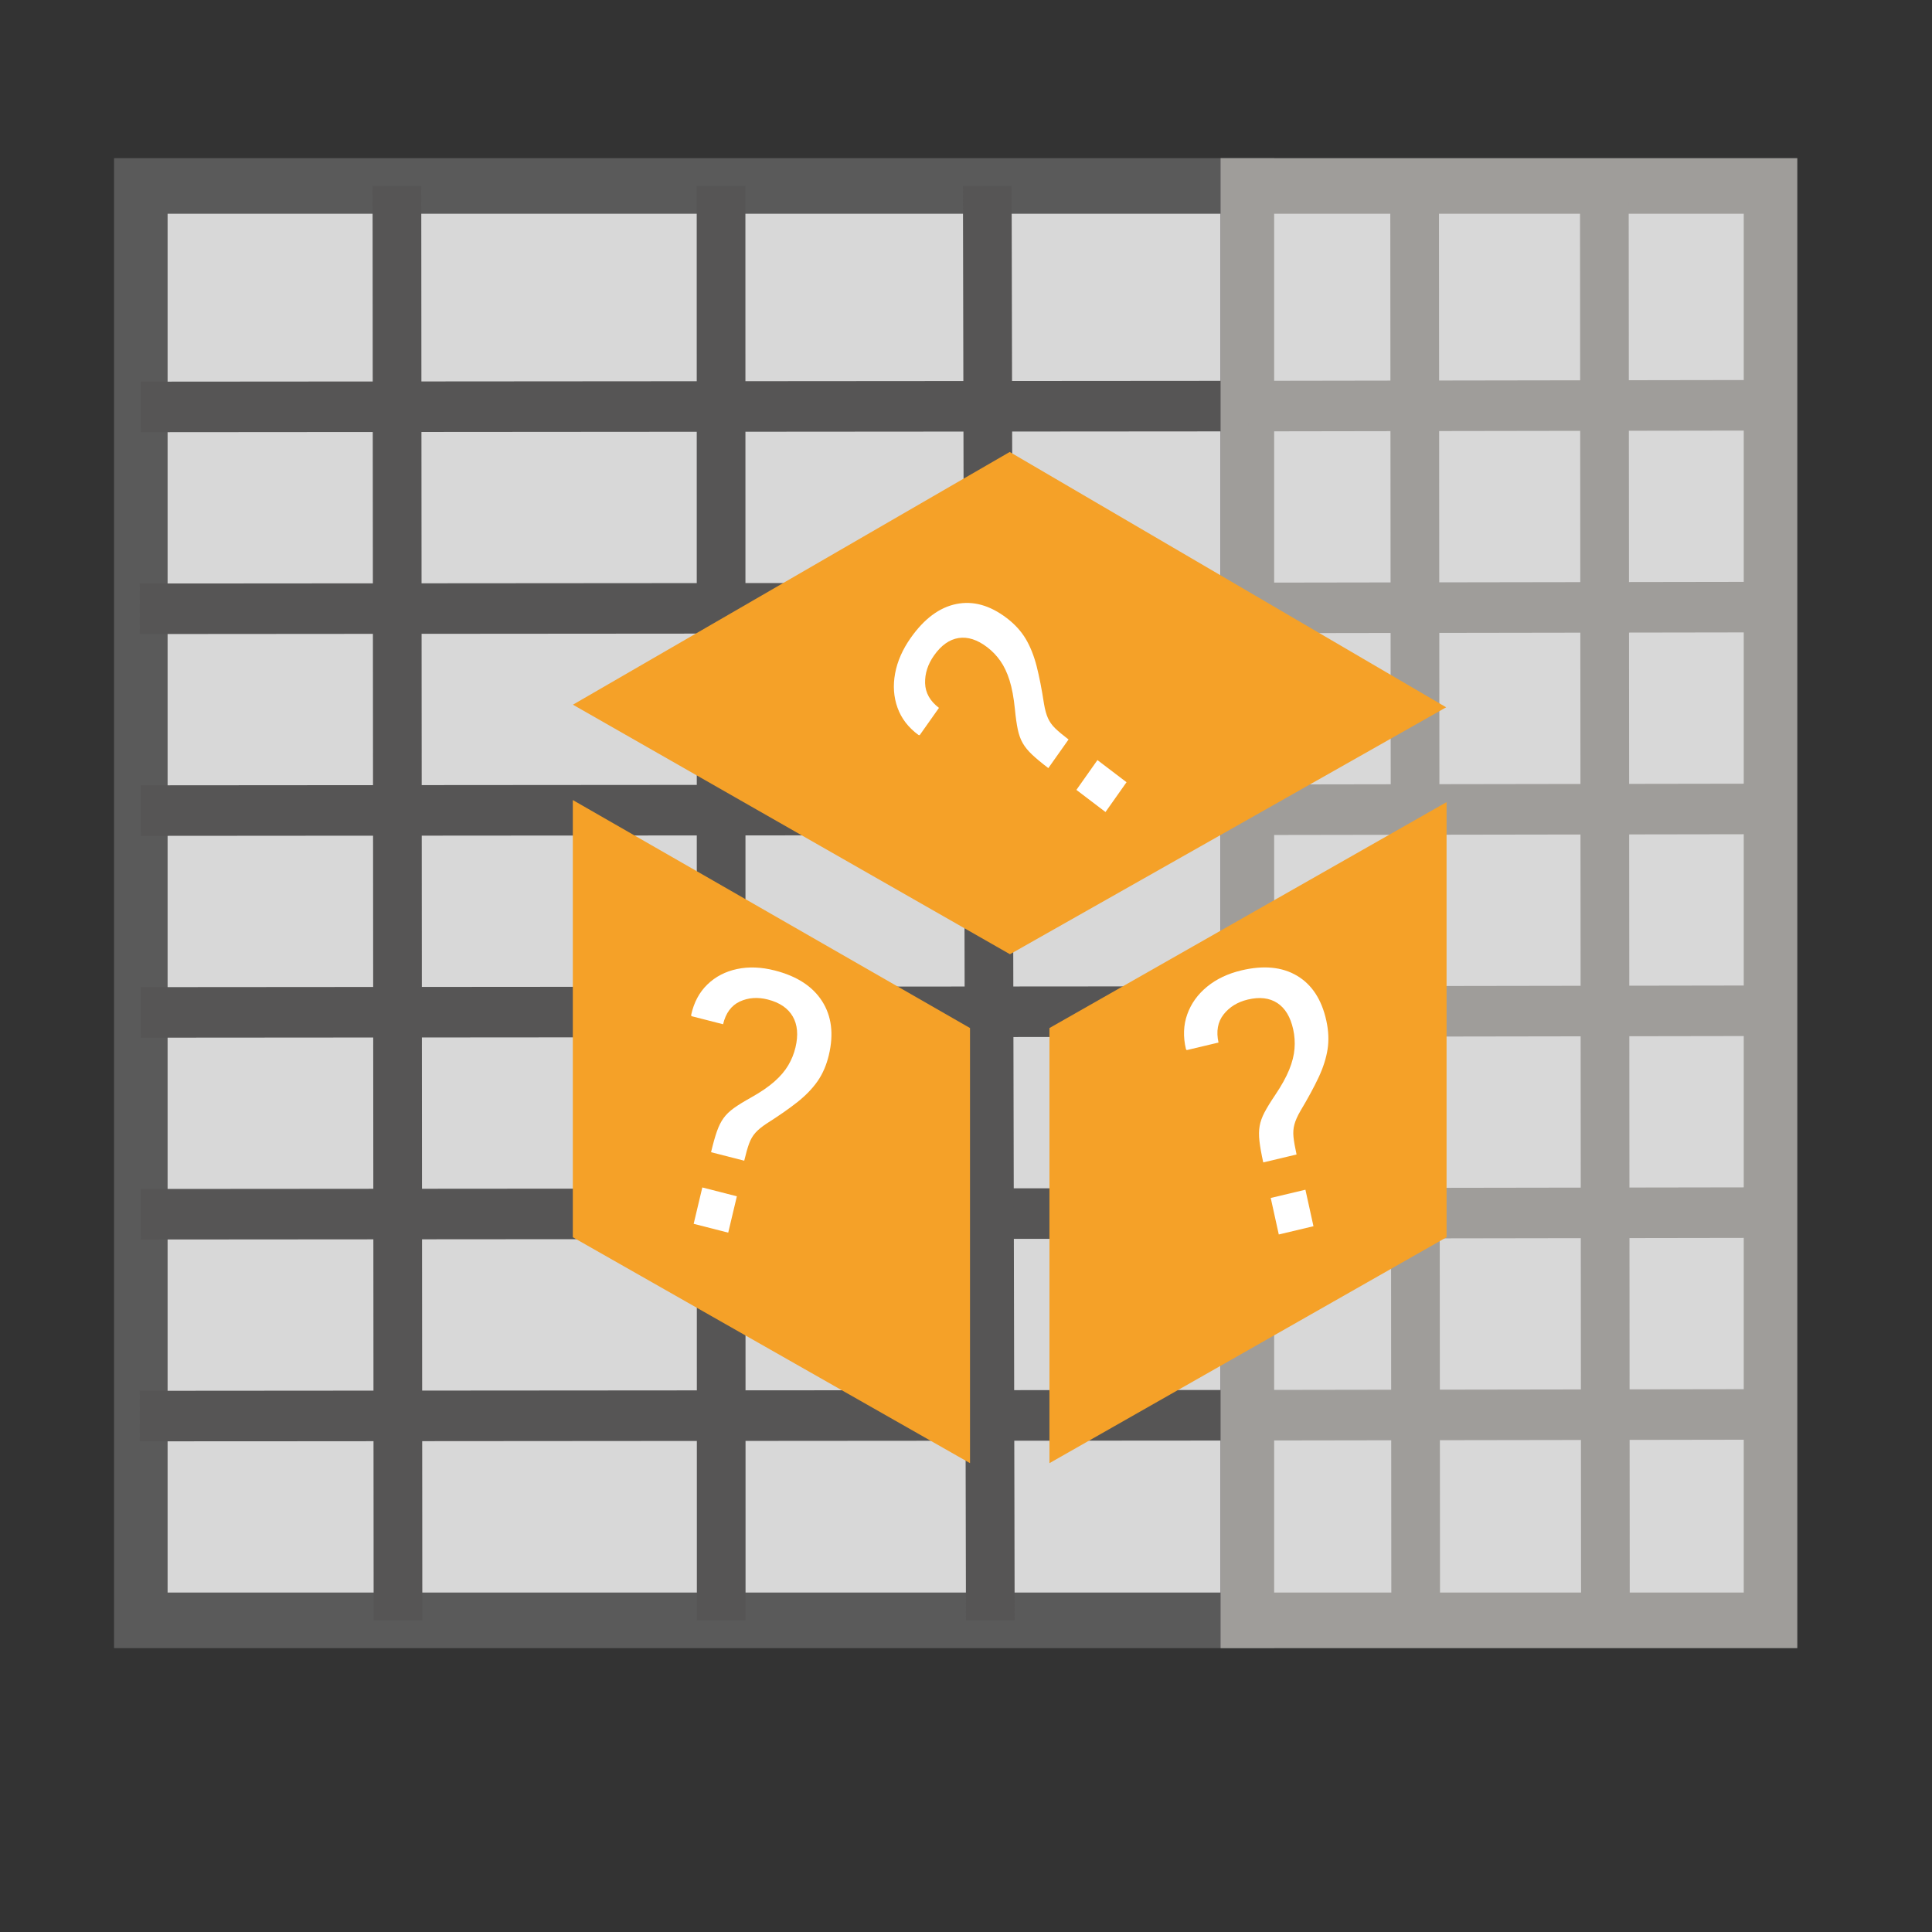 <?xml version="1.0" encoding="utf-8"?>
<svg viewBox="0 0 500 500" xmlns="http://www.w3.org/2000/svg">
  <rect x="0" y="0" width="500" height="500" fill="#333333" stroke="none"/>
  <g transform="matrix(1.26, 0, 0, 1.308, 54.977, -55.511)" style="">
    <rect x="-14.709" y="79.232" width="227.283" height="283.808" style="fill: rgb(216, 216, 216); stroke-width: 11px; stroke: rgb(90, 90, 90);"/>
    <line style="stroke: rgb(86, 85, 85); stroke-width: 10px;" x1="-14.709" y1="122.954" x2="212.787" y2="122.789"/>
    <line style="stroke: rgb(86, 85, 85); stroke-width: 10px;" x1="-14.709" y1="202.821" x2="212.787" y2="202.656"/>
    <line style="stroke: rgb(86, 85, 85); stroke-width: 10px;" x1="-14.923" y1="162.888" x2="212.573" y2="162.722"/>
    <line style="stroke: rgb(86, 85, 85); stroke-width: 10px;" x1="-14.709" y1="242.754" x2="212.787" y2="242.589"/>
    <line style="stroke: rgb(86, 85, 85); stroke-width: 10px;" x1="-14.709" y1="282.687" x2="212.787" y2="282.524"/>
    <line style="stroke: rgb(86, 85, 85); stroke-width: 10px;" x1="-14.923" y1="322.621" x2="212.573" y2="322.457"/>
    <line style="stroke: rgb(86, 85, 85); stroke-width: 10px;" x1="37.893" y1="79.232" x2="38.112" y2="363.04"/>
    <line style="stroke: rgb(86, 85, 85); stroke-width: 10px;" x1="104.47" y1="79.232" x2="104.502" y2="363.04"/>
    <line style="stroke: rgb(86, 85, 85); stroke-width: 10px;" x1="159.152" y1="79.232" x2="159.774" y2="363.04"/>
    <rect x="212.573" y="79.232" width="107.455" height="283.808" style="fill: rgb(216, 216, 216); stroke-width: 11px; stroke: rgb(159, 157, 154);"/>
    <line style="stroke-width: 10px; stroke: rgb(159, 157, 154);" x1="246.925" y1="79.232" x2="247.144" y2="363.04"/>
    <line style="stroke-width: 10px; stroke: rgb(159, 157, 154);" x1="285.893" y1="79.232" x2="286.112" y2="363.04"/>
    <line style="stroke-width: 10px; stroke: rgb(159, 157, 154);" x1="212.787" y1="122.789" x2="320.028" y2="122.625"/>
    <line style="stroke-width: 10px; stroke: rgb(159, 157, 154);" x1="212.573" y1="162.722" x2="319.814" y2="162.559"/>
    <line style="stroke-width: 10px; stroke: rgb(159, 157, 154);" x1="212.787" y1="202.656" x2="320.028" y2="202.492"/>
    <line style="stroke-width: 10px; stroke: rgb(159, 157, 154);" x1="212.573" y1="242.589" x2="319.814" y2="242.425"/>
    <line style="stroke-width: 10px; stroke: rgb(159, 157, 154);" x1="212.573" y1="282.524" x2="319.814" y2="282.36"/>
    <line style="stroke-width: 10px; stroke: rgb(159, 157, 154);" x1="212.573" y1="322.457" x2="319.814" y2="322.293"/>
  </g>
  <path d="M 148.272 182.373 L 261.315 116.969 L 374.266 183.049 L 261.374 246.954 L 148.272 182.373 Z M 271.597 266.056 L 271.597 378.663 L 374.369 320.198 L 374.369 207.592 L 271.597 266.056 Z M 251.039 266.056 L 148.243 207.053 L 148.243 320.198 L 251.039 378.663 L 251.039 266.056 Z" style="fill: rgb(245, 161, 40);"/>
  <path d="M 148.491 239.998 L 141.471 239.998 C 141.471 238.258 141.531 236.831 141.651 235.718 C 141.771 234.598 142.004 233.635 142.351 232.828 C 142.691 232.021 143.218 231.215 143.931 230.408 C 144.644 229.601 145.608 228.651 146.821 227.558 C 148.508 226.031 149.821 224.615 150.761 223.308 C 151.701 222.001 152.364 220.731 152.751 219.498 C 153.144 218.265 153.341 217.005 153.341 215.718 C 153.341 213.198 152.671 211.261 151.331 209.908 C 149.984 208.555 148.064 207.878 145.571 207.878 C 143.411 207.878 141.574 208.465 140.061 209.638 C 138.554 210.818 137.801 212.548 137.801 214.828 L 131.101 214.828 L 130.991 214.618 C 130.944 212.071 131.544 209.848 132.791 207.948 C 134.038 206.048 135.768 204.575 137.981 203.528 C 140.188 202.481 142.718 201.958 145.571 201.958 C 150.251 201.958 153.888 203.155 156.481 205.548 C 159.068 207.935 160.361 211.265 160.361 215.538 C 160.361 217.585 160.024 219.445 159.351 221.118 C 158.671 222.791 157.654 224.468 156.301 226.148 C 154.948 227.821 153.248 229.691 151.201 231.758 C 150.374 232.618 149.771 233.398 149.391 234.098 C 149.004 234.798 148.758 235.591 148.651 236.478 C 148.544 237.371 148.491 238.545 148.491 239.998 Z M 148.711 254.608 L 141.401 254.608 L 141.401 247.198 L 148.711 247.198 L 148.711 254.608 Z" transform="matrix(1.223, 0.313, -0.302, 1.27, 83.48, -50.888)" style="fill: rgb(255, 255, 255); white-space: pre;"/>
  <path d="M 148.491 239.998 L 141.471 239.998 C 141.471 238.258 141.531 236.831 141.651 235.718 C 141.771 234.598 142.004 233.635 142.351 232.828 C 142.691 232.021 143.218 231.215 143.931 230.408 C 144.644 229.601 145.608 228.651 146.821 227.558 C 148.508 226.031 149.821 224.615 150.761 223.308 C 151.701 222.001 152.364 220.731 152.751 219.498 C 153.144 218.265 153.341 217.005 153.341 215.718 C 153.341 213.198 152.671 211.261 151.331 209.908 C 149.984 208.555 148.064 207.878 145.571 207.878 C 143.411 207.878 141.574 208.465 140.061 209.638 C 138.554 210.818 137.801 212.548 137.801 214.828 L 131.101 214.828 L 130.991 214.618 C 130.944 212.071 131.544 209.848 132.791 207.948 C 134.038 206.048 135.768 204.575 137.981 203.528 C 140.188 202.481 142.718 201.958 145.571 201.958 C 150.251 201.958 153.888 203.155 156.481 205.548 C 159.068 207.935 160.361 211.265 160.361 215.538 C 160.361 217.585 160.024 219.445 159.351 221.118 C 158.671 222.791 157.654 224.468 156.301 226.148 C 154.948 227.821 153.248 229.691 151.201 231.758 C 150.374 232.618 149.771 233.398 149.391 234.098 C 149.004 234.798 148.758 235.591 148.651 236.478 C 148.544 237.371 148.491 238.545 148.491 239.998 Z M 148.711 254.608 L 141.401 254.608 L 141.401 247.198 L 148.711 247.198 L 148.711 254.608 Z" transform="matrix(1.228, -0.292, 0.281, 1.275, 85.762, 36.144)" style="fill: rgb(255, 255, 255); white-space: pre;"/>
  <path d="M 148.491 239.998 L 141.471 239.998 C 141.471 238.258 141.531 236.831 141.651 235.718 C 141.771 234.598 142.004 233.635 142.351 232.828 C 142.691 232.021 143.218 231.215 143.931 230.408 C 144.644 229.601 145.608 228.651 146.821 227.558 C 148.508 226.031 149.821 224.615 150.761 223.308 C 151.701 222.001 152.364 220.731 152.751 219.498 C 153.144 218.265 153.341 217.005 153.341 215.718 C 153.341 213.198 152.671 211.261 151.331 209.908 C 149.984 208.555 148.064 207.878 145.571 207.878 C 143.411 207.878 141.574 208.465 140.061 209.638 C 138.554 210.818 137.801 212.548 137.801 214.828 L 131.101 214.828 L 130.991 214.618 C 130.944 212.071 131.544 209.848 132.791 207.948 C 134.038 206.048 135.768 204.575 137.981 203.528 C 140.188 202.481 142.718 201.958 145.571 201.958 C 150.251 201.958 153.888 203.155 156.481 205.548 C 159.068 207.935 160.361 211.265 160.361 215.538 C 160.361 217.585 160.024 219.445 159.351 221.118 C 158.671 222.791 157.654 224.468 156.301 226.148 C 154.948 227.821 153.248 229.691 151.201 231.758 C 150.374 232.618 149.771 233.398 149.391 234.098 C 149.004 234.798 148.758 235.591 148.651 236.478 C 148.544 237.371 148.491 238.545 148.491 239.998 Z M 148.711 254.608 L 141.401 254.608 L 141.401 247.198 L 148.711 247.198 L 148.711 254.608 Z" transform="matrix(0.745, -1.055, 1.016, 0.773, -77.925, 162.516)" style="fill: rgb(255, 255, 255); white-space: pre;"/>
</svg>